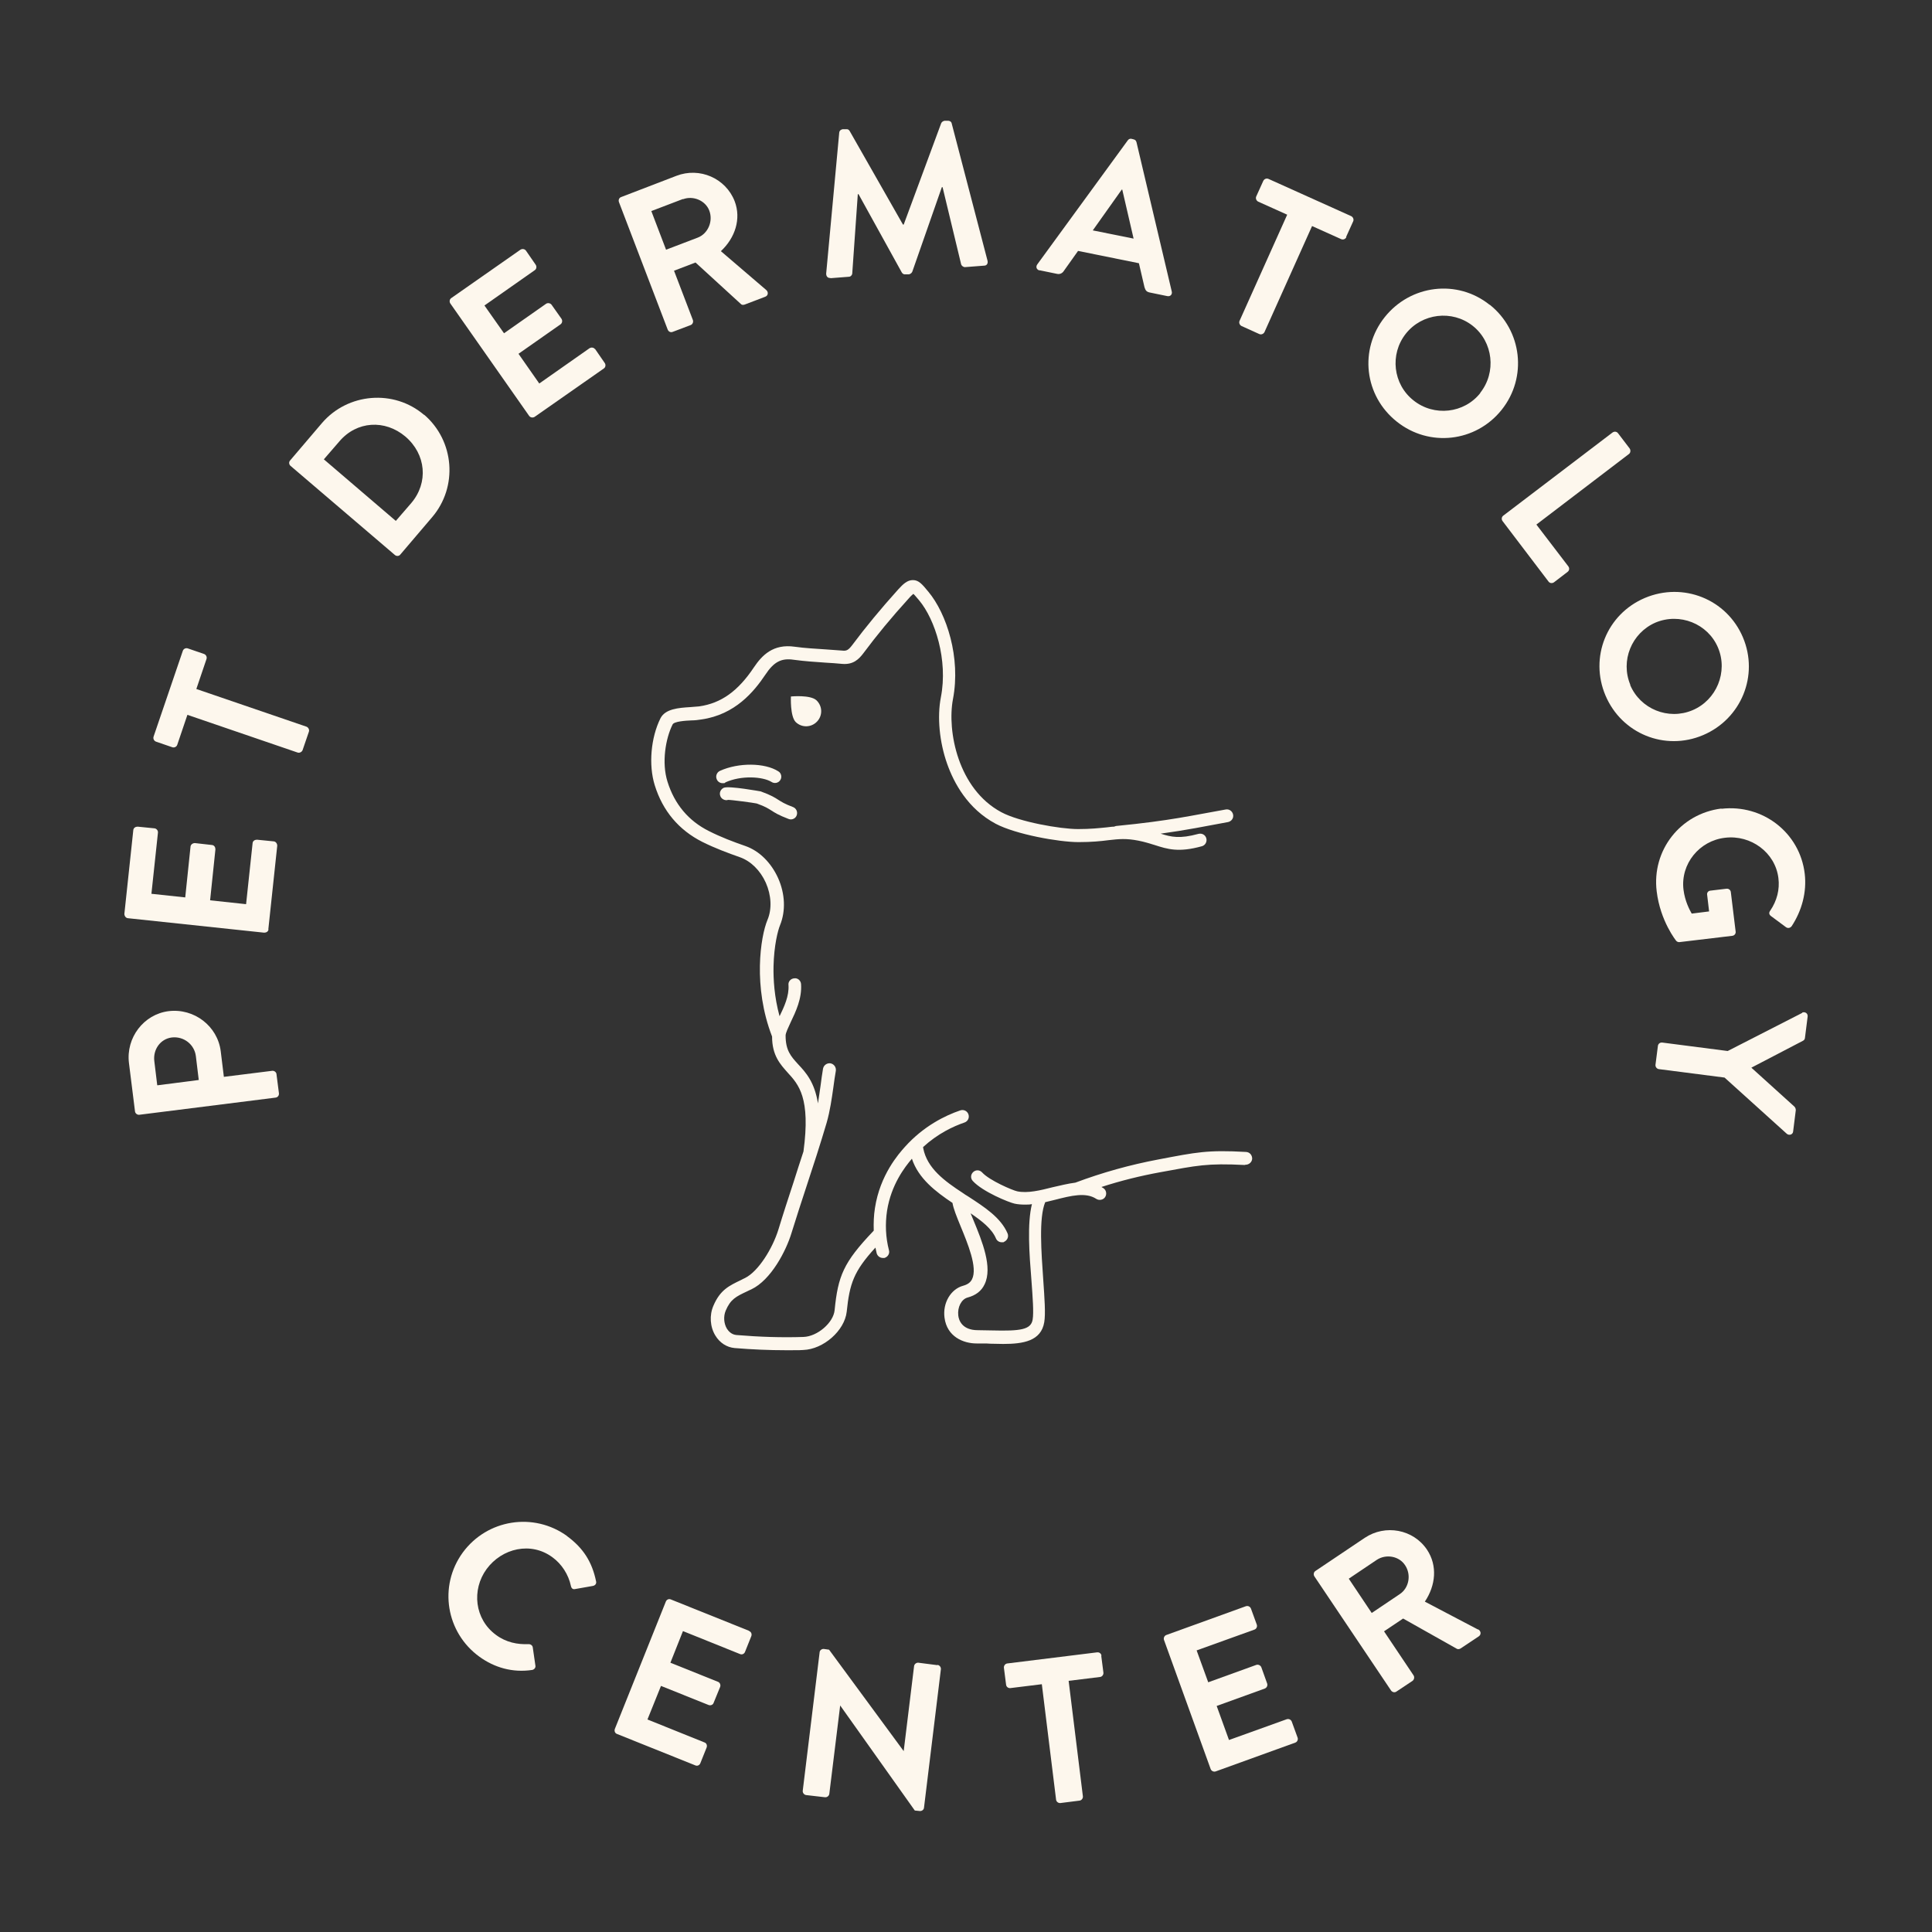 <?xml version="1.0" encoding="UTF-8"?>
<svg id="Layer_1" xmlns="http://www.w3.org/2000/svg" version="1.1" viewBox="0 0 800 800">
  <rect x="0" y="0" width="800" height="800" fill="#333333" stroke="none"/>
  <!-- Generator: Adobe Illustrator 29.1.0, SVG Export Plug-In . SVG Version: 2.1.0 Build 142)  -->
  <defs>
    <style>
      .st0 {
        fill: #fdf7ed;
      }
    </style>
  </defs>
  <path class="st0" d="M114.5,444.8c-.1-.9-1-1.5-1.8-1.4l-20,2.5-1.3-10.6c-1.3-10.4-11-17.9-21.6-16.6-10.3,1.3-17.7,11-16.4,21.5l2.5,20c.1.9,1,1.5,1.8,1.4l56.4-7.1c.9-.1,1.5-.9,1.4-1.8l-1-7.8ZM65.1,449.3l-1.2-9.9c-.6-4.8,2.5-9.2,7.2-9.8,5-.6,9.4,2.9,10,7.7l1.2,9.9-17.1,2.2Z"/>
  <path class="st0" d="M111.1,384.9l3.7-34.7c0-.9-.6-1.7-1.4-1.8l-7-.7c-.9,0-1.7.5-1.8,1.4l-2.7,25.3-14.9-1.6,2.2-21.1c0-.9-.5-1.7-1.4-1.8l-7.1-.8c-.9,0-1.7.6-1.8,1.4l-2.2,21.1-14-1.5,2.7-25.3c.1-.9-.6-1.7-1.4-1.8l-7-.7c-.9,0-1.7.5-1.8,1.4l-3.7,34.7c0,.9.6,1.7,1.4,1.8l56.5,6c.9,0,1.7-.5,1.8-1.4Z"/>
  <path class="st0" d="M126.9,300.9l-45.6-15.6,4.2-12.4c.3-.9-.2-1.8-1-2.1l-6.7-2.3c-.8-.3-1.8.1-2.1,1l-12.1,35.5c-.3.9.2,1.8,1,2.1l6.7,2.3c.8.3,1.8-.1,2.1-1l4.2-12.4,45.6,15.6c.8.3,1.8-.2,2.1-1l2.6-7.6c.3-.8-.2-1.8-1-2.1Z"/>
  <path class="st0" d="M175.6,171.8c-12.5-10.7-31.6-9.1-42.3,3.4l-13.2,15.5c-.6.7-.4,1.7.2,2.2l43.2,36.9c.7.6,1.7.5,2.2-.1l13.2-15.5c10.8-12.6,9.3-31.7-3.3-42.5ZM170.3,208.3l-6.4,7.4-29.8-25.5,6.4-7.4c7.2-8.5,18.9-9.2,27.4-2,8.5,7.3,9.6,19,2.4,27.5Z"/>
  <path class="st0" d="M246.4,144.6c-.5-.7-1.5-.9-2.3-.4l-20.8,14.6-8.6-12.3,17.4-12.2c.7-.5.9-1.5.4-2.3l-4.1-5.8c-.5-.7-1.6-.9-2.3-.4l-17.4,12.2-8.1-11.5,20.8-14.6c.8-.5.9-1.6.4-2.3l-4-5.8c-.5-.7-1.5-.9-2.3-.4l-28.6,20c-.8.5-.9,1.6-.4,2.3l32.6,46.5c.5.7,1.5.9,2.3.4l28.6-20c.8-.5.9-1.6.4-2.3l-4-5.8Z"/>
  <path class="st0" d="M276.5,136.5c.3.8,1.2,1.3,2.1.9l7.4-2.8c.8-.3,1.2-1.3.9-2.1l-7.8-20.4,8.9-3.4,18.8,17.2c.3.3.8.5,1.6.2l8.4-3.2c1.4-.5,1.4-2,.5-2.8l-18.8-16.1c5.9-5.5,8.5-13.4,5.7-20.7-3.7-9.5-14.5-14.2-24.1-10.5l-22.9,8.8c-.9.3-1.2,1.3-.9,2.1l20.3,53.1ZM282.8,82.5c4.2-1.6,9.3.5,10.9,4.7,1.7,4.5-.6,9.6-4.8,11.2l-13.1,5-6.1-16,13.1-5Z"/>
  <path class="st0" d="M343.8,115.2l7.7-.6c.8,0,1.4-.8,1.4-1.4l2.3-32.8c0,0,.3,0,.3,0l17.9,32.4c.3.5.8.9,1.5.8h1.5c.8-.2,1.2-.7,1.4-1.2l12.2-34.9s.2,0,.3,0l7.7,32c.2.6,1,1.2,1.7,1.1l7.8-.6c1.1,0,1.7-.9,1.4-2.1l-14.8-56.7c-.1-.7-.7-1.2-1.6-1.2h-1.4c-.8.2-1.2.6-1.4,1.1l-15.5,41.9q0,0-.3,0l-22.1-38.8c-.3-.5-.8-.8-1.5-.7h-1.4c-.9.2-1.4.8-1.4,1.5l-5.4,58.3c0,1.2.7,1.9,1.8,1.8Z"/>
  <path class="st0" d="M430.4,111.9l7.3,1.5c1.3.3,2.3-.4,2.8-1.2l5.9-8.3,25.2,5.1,2.3,9.9c.4,1.3.8,1.9,2.1,2.2l7.3,1.5c1.3.3,2.2-.7,1.9-1.9l-14.6-61.8c-.2-.6-.4-1-1.2-1.2l-.8-.2c-.8-.2-1.3.2-1.6.6l-37.5,51.4c-.7,1-.3,2.2,1,2.5ZM464.4,78.5h.3c0,0,4.7,20.3,4.7,20.3l-16.9-3.4,12-16.9Z"/>
  <path class="st0" d="M557.4,98.1l2.9-6.4c.4-.8,0-1.8-.8-2.2l-34.2-15.4c-.9-.4-1.8,0-2.2.8l-2.9,6.4c-.4.8,0,1.8.8,2.2l12,5.4-19.7,43.9c-.4.8,0,1.8.8,2.2l7.3,3.3c.8.4,1.8,0,2.2-.8l19.7-43.9,12,5.4c.9.4,1.8,0,2.2-.8Z"/>
  <path class="st0" d="M616.8,126.2c-13.4-10.7-32.7-8.3-43.4,5.1-10.7,13.4-8.5,32.6,5,43.3,13.4,10.7,32.7,8.5,43.4-4.9,10.7-13.4,8.5-32.8-4.9-43.5ZM613,162.7c-6.7,8.5-19.2,9.9-27.7,3.1-8.5-6.7-9.9-19.1-3.2-27.6,6.7-8.5,19.2-10,27.7-3.3,8.5,6.7,9.9,19.3,3.1,27.8Z"/>
  <path class="st0" d="M636.2,217.2l38.3-29.2c.7-.5.8-1.6.3-2.3l-4.8-6.3c-.6-.8-1.6-.8-2.3-.3l-45.2,34.4c-.7.5-.9,1.5-.3,2.3l19,25c.6.8,1.6.8,2.3.3l5.6-4.3c.7-.5.9-1.5.3-2.3l-13.3-17.4Z"/>
  <path class="st0" d="M705.2,304.4c15.8-6.7,23.2-24.7,16.5-40.5-6.7-15.8-24.7-23-40.6-16.3-15.8,6.7-23,24.6-16.3,40.4,6.7,15.8,24.6,23.1,40.4,16.4ZM675.1,283.6c-4.2-10,.5-21.5,10.4-25.8,10-4.2,21.7.4,25.9,10.4,4.2,10-.6,21.7-10.6,25.9-10,4.2-21.6-.5-25.8-10.5Z"/>
  <path class="st0" d="M712.8,334.8c-17,2.1-28.9,17.3-26.8,34.3,1.5,12.4,8.1,20.5,8.1,20.5.3.3.8.6,1.4.5l21.8-2.6c.9-.1,1.5-.9,1.4-1.7l-2-16.4c-.1-.9-.9-1.5-1.8-1.4l-6.7.8c-.9.1-1.5.9-1.3,1.8l.8,6.8-7.2.9c-.9-1.6-2.8-5.1-3.4-9.9-1.3-10.7,6.6-20.3,17.2-21.5,10.7-1.3,20.8,6.1,22.1,16.7.6,4.7-.6,9.4-3.4,13.5-.6.8-.5,1.6.3,2.2l6.2,4.6c.8.6,1.8.4,2.4-.4,4.2-6.4,6.3-14.1,5.4-21.7-2-17-17.4-28.9-34.5-26.9Z"/>
  <path class="st0" d="M746.3,419.4l-30.9,15.8-27.1-3.5c-.9-.1-1.7.5-1.8,1.4l-1,7.8c-.1.9.6,1.7,1.4,1.8l27.2,3.5,25.8,23.3c1,.8,2.5.3,2.6-1l1.1-8.8c0-.7-.3-1.2-.6-1.5l-17.8-16.1,21.3-11.1c.4-.2.9-.6.9-1.3l1.1-8.7c.2-1.4-1.1-2.2-2.3-1.7Z"/>
  <path class="st0" d="M234.9,636.1c-13.9-10.1-33.2-7-43.3,6.8-10.1,13.9-6.9,33.1,6.9,43.1,6.2,4.5,13.7,6.7,21.8,5.5.8-.1,1.6-.9,1.4-1.8l-1.1-7.6c-.1-.7-.8-1.3-1.7-1.3-4.6.2-9.3-.7-13.5-3.8-8.9-6.5-10.2-18.7-3.9-27.3,6.4-8.7,18.4-11.4,27.2-4.9,3.9,2.8,6.7,7.2,7.7,11.9.2,1,.8,1.5,1.7,1.3l7.4-1.3c1-.2,1.6-1,1.3-2-1.6-7.7-5.1-13.6-12.1-18.7Z"/>
  <path class="st0" d="M310.2,675.3l-32.4-13c-.9-.4-1.8.1-2.1.9l-21.1,52.7c-.3.8,0,1.8.9,2.1l32.4,13c.9.4,1.8-.1,2.1-.9l2.6-6.5c.3-.8,0-1.8-.9-2.1l-23.6-9.5,5.6-13.9,19.7,7.9c.8.3,1.8,0,2.1-.9l2.7-6.6c.3-.8-.1-1.8-.9-2.1l-19.7-7.9,5.2-13.1,23.6,9.5c.9.4,1.8-.1,2.1-.9l2.6-6.5c.3-.8,0-1.8-.9-2.1Z"/>
  <path class="st0" d="M388.1,689.5l-7.8-1c-.9-.1-1.7.6-1.8,1.4l-4.3,35.2h0s-30.9-42-30.9-42l-2.1-.3c-.9-.1-1.7.5-1.8,1.3l-7,57.4c-.1.9.6,1.7,1.4,1.8l7.8.9c.9.1,1.7-.6,1.8-1.4l4.5-36.6h0s30.9,43.5,30.9,43.5l2,.2c.9.1,1.7-.5,1.8-1.3l7-57.4c.1-.9-.6-1.7-1.4-1.8Z"/>
  <path class="st0" d="M456.1,685.6c-.1-.9-.9-1.5-1.8-1.4l-37.2,4.6c-.9.1-1.5,1-1.4,1.8l.9,7c.1.9.9,1.5,1.8,1.4l13-1.6,5.9,47.8c.1.9,1,1.5,1.8,1.4l7.9-1c.9-.1,1.5-1,1.4-1.8l-5.9-47.8,13-1.6c.9-.1,1.5-1,1.4-1.8l-.9-7Z"/>
  <path class="st0" d="M534.9,712.9c-.3-.8-1.2-1.3-2.1-1l-23.9,8.6-5.1-14.1,19.9-7.2c.8-.3,1.3-1.2,1-2.1l-2.4-6.7c-.3-.8-1.3-1.3-2.1-1l-19.9,7.2-4.8-13.2,23.9-8.6c.9-.3,1.3-1.3,1-2.1l-2.4-6.6c-.3-.8-1.2-1.3-2.1-1l-32.9,11.9c-.9.3-1.3,1.3-1,2.1l19.3,53.4c.3.8,1.2,1.3,2.1,1l32.9-11.9c.9-.3,1.3-1.3,1-2.1l-2.4-6.6Z"/>
  <path class="st0" d="M611.9,674.7l-21.9-11.5c4.5-6.7,5.3-14.9.9-21.5-5.7-8.5-17.3-10.6-25.8-4.9l-20.4,13.7c-.8.5-.9,1.6-.4,2.3l31.7,47.2c.5.7,1.5,1,2.3.4l6.6-4.4c.7-.5.9-1.6.4-2.3l-12.2-18.2,7.9-5.3,22.2,12.5c.3.2.9.3,1.6-.1l7.5-5c1.2-.8.9-2.3-.2-2.9ZM579.6,660.1l-11.6,7.8-9.5-14.2,11.6-7.8c3.8-2.5,9.2-1.6,11.7,2.2,2.7,4,1.6,9.5-2.2,12Z"/>
  <path class="st0" d="M301.3,331.2c1.7,0,10.6,1.2,12,1.5,3.7,1.3,4.8,2.1,6.1,2.9,1.4.9,2.9,1.9,7.1,3.5.3.1.6.2.9.2,1.1,0,2.1-.6,2.5-1.7.5-1.4-.2-2.9-1.5-3.4-3.7-1.4-4.8-2.2-6.1-3-1.4-.9-2.9-1.9-7.3-3.5-.1,0-13.1-2.4-15.3-1.5-1.3.6-2,2.1-1.4,3.5.5,1.2,1.8,1.8,3,1.6Z"/>
  <path class="st0" d="M300.3,324c6.5-3,15.5-2.5,19.2-.2,1.2.8,2.9.4,3.6-.8.8-1.2.4-2.9-.8-3.6-5.6-3.6-16.5-3.7-24.2-.2-1.3.6-1.9,2.2-1.3,3.5.4,1,1.4,1.6,2.4,1.6s.7,0,1.1-.2Z"/>
  <path class="st0" d="M515.7,482.3c1.4,0,2.7-1,2.8-2.5,0-1.5-1-2.7-2.5-2.8-16.1-.9-20.5.1-36.3,3.1-11.7,2.2-23.2,5.4-34.4,9.6-3.1.4-6.3,1.2-9.4,1.9-5.1,1.3-10.4,2.6-14.7,1.7-1.9-.4-11.5-4.5-14.5-7.8-1-1.1-2.6-1.2-3.7-.2-1.1,1-1.2,2.6-.2,3.7,4.1,4.5,15,8.9,17.3,9.4,1.4.3,2.8.4,4.2.4s2,0,3-.2c-2,8.1-1.1,20.5-.2,31.6.5,6.8,1,13.3.5,16.2-.7,4.2-5,4.8-16.9,4.5-1.9,0-3.9-.1-5.8-.1-6.6,0-7.9-4.2-8.1-6.1-.4-3.4,1.3-6.7,3.8-7.4,3.4-.9,5.8-2.7,7.1-5.5,3.4-7-1-17.8-4.6-26.5-.4-.9-.8-1.9-1.2-2.9,4.7,3.2,8.8,6.4,10.5,10.4.4,1,1.4,1.6,2.4,1.6s.7,0,1-.2c1.3-.6,2-2.1,1.4-3.5-2.8-6.5-9.4-10.8-16.5-15.4-.7-.4-1.3-.8-2-1.3,0,0,0,0,0,0-7.5-4.9-14.8-10.2-16.4-18.5,0-.2,0-.3-.1-.5,6.1-5.6,12.5-8.6,17.2-10.2,1.4-.5,2.1-2,1.6-3.4-.5-1.4-2-2.1-3.4-1.6-6.2,2.1-15.2,6.5-22.9,15.1-2.6,2.9-10.3,11.6-12.4,25.3-.5,3.1-.6,6.2-.5,9.4,0,0-.2.1-.2.2-12.4,13-14.6,18.6-16,32.7-.5,5.2-7.1,10.9-12.9,11.1-8.9.3-18.2,0-27.8-.8-2.1-.2-3.3-1.7-3.9-2.6-1.3-2.2-1.5-5.1-.5-7.5,2-4.7,4.2-5.8,8.9-8,.5-.3,1.1-.5,1.7-.8,8.2-3.9,14.4-16,16.6-23.2,2-6.5,4.2-13.2,6.3-19.6,1.4-4.2,2.8-8.6,4.2-12.9,0,0,0,0,0,0,1.4-4.4,2.8-8.9,4.1-13.3,1.4-4.9,2.1-9.9,2.8-14.8.3-2.2.6-4.5,1-6.7.2-1.4-.7-2.8-2.2-3.1-1.4-.2-2.8.7-3.1,2.2-.4,2.3-.7,4.6-1,6.9-.4,2.6-.7,5-1.1,7.5-1.4-8.8-5-12.8-8.2-16.2-3-3.3-5.2-5.7-5.2-11.9,0,0,0,0,0,0,0,0,0,0,0,0,0-1.1,1.1-3.3,2.1-5.5,2.1-4.4,4.7-9.8,4.3-15.8-.1-1.5-1.4-2.6-2.8-2.4-1.5.1-2.6,1.4-2.4,2.8.3,4.5-1.8,9-3.7,12.9-2.2-8-2.6-15.4-2.5-20.6.2-8.8,1.8-14.9,2.7-17.1,2.4-5.9,2.1-13-.8-19.5-2.9-6.4-7.8-11.3-13.6-13.3-4.9-1.7-10.2-3.7-15.1-6.2-8.4-4.2-14.2-11.1-17.1-20.4-2.5-7.9-.8-17.9,2.1-23.7.6-1.3,5.4-1.6,7.9-1.7,1.4,0,2.8-.2,4.1-.4,13.9-2,21.7-11.5,26.4-18.5,3.5-5.3,6.6-7,11.8-6.2,4.4.6,8.9.9,13.3,1.2,2.2.1,4.5.3,6.7.5,4.6.4,6.9-1.9,8.8-4.4,5.5-7.4,11.6-14.8,18.7-22.6,1-1.2,1.7-1.7,2-2,.6.5,1.5,1.7,2.4,2.7,6.6,7.9,12,24.7,9,40.1-1.6,8.2-.6,18.6,2.6,27.6,2.8,7.9,8.5,18.6,20.1,24.8,8.3,4.4,26.2,7.6,34.3,7.6h0c5.5,0,9.3-.4,12.4-.8,4.4-.5,7.3-.8,12.4.2,2.6.5,4.7,1.2,6.7,1.8,5.3,1.7,9.9,3.2,19.6.5,1.4-.4,2.2-1.9,1.8-3.3-.4-1.4-1.8-2.2-3.3-1.8-7.7,2.1-11.2,1.3-15.6-.1,10.9-1.5,18.1-3,27.9-4.8,1.4-.3,2.4-1.6,2.1-3.1-.3-1.4-1.6-2.4-3.1-2.1-14.2,2.5-22.7,4.6-45.1,6.8-.4,0-.7.2-1.1.3-1,0-2,.2-3.1.3-3.1.3-6.6.7-11.8.7h0c-7.4,0-24.4-3-31.8-7-17.9-9.6-22.5-33.6-20-46.8,3.3-17.2-2.6-35.4-10.2-44.5-2.5-3-3.9-4.8-6.4-4.8-2.3,0-4,1.6-6.1,3.9-7.2,8-13.4,15.5-19,23-1.6,2.1-2.4,2.5-4.1,2.3-2.3-.2-4.6-.3-6.9-.5-4.2-.3-8.6-.5-12.8-1.1-9-1.3-13.6,3.6-16.9,8.5-6.6,9.9-13.6,14.9-22.7,16.2-1.1.1-2.3.2-3.7.3-4.8.3-10.3.7-12.3,4.6-4,8-5,19.3-2.4,27.7,3.3,10.7,10,18.6,19.7,23.5,5.2,2.6,10.6,4.6,15.7,6.4,4.4,1.6,8.3,5.4,10.6,10.5,2.3,5.2,2.6,10.9.7,15.4-2.9,6.9-6.1,27.7,1.9,48.3,0,7.9,3.4,11.5,6.5,15,4.5,4.9,9.5,10.4,6.5,32.6-1.4,4.3-2.8,8.5-4.1,12.7-2.1,6.4-4.3,13.1-6.3,19.7-2.4,7.7-8.2,17.2-13.8,20-.6.3-1.1.5-1.6.8-5,2.4-8.7,4.1-11.5,10.7-1.7,3.9-1.4,8.7.8,12.3,1.8,3,4.7,4.9,8,5.2,7.3.6,14.4.9,21.3.9s4.8,0,7.1-.1c8.4-.3,17.1-8,18-15.8,1.2-11.7,2.9-16.8,11.9-26.6.2.8.3,1.5.5,2.3.3,1.2,1.4,2,2.6,2s.4,0,.6,0c1.4-.4,2.3-1.8,1.9-3.2-1.4-5.4-1.6-10.9-.8-16.3,1.7-10.9,7.4-18.2,10.3-21.6,2.7,8.2,9.8,13.6,16.8,18.3.4,2.4,1.7,5.6,3.3,9.5,3,7.3,7.2,17.3,4.8,22.1-.7,1.4-1.9,2.2-3.7,2.7-5.1,1.4-8.5,7.1-7.7,13.2,1,7.9,7.8,10.7,13.3,10.7s3.8,0,5.7.1c1.8,0,3.6.1,5.3.1,8.3,0,15.7-1.2,17-9,.6-3.5.1-10-.4-17.4-.8-11.5-1.9-25.8.8-32.3,1.4-.3,2.7-.7,4.1-1,6.6-1.7,12.7-3.2,17-.4,1.2.8,2.9.5,3.7-.7.8-1.2.5-2.9-.7-3.7-.3-.2-.6-.3-.8-.5,8-2.6,16.1-4.6,24.3-6.1,15.3-2.8,19.4-3.8,35-3Z"/>
  <path class="st0" d="M338.3,298.8c2.4-2.5,2.3-6.4-.2-8.8-2.5-2.4-10.6-1.6-10.6-1.6,0,0-.4,8.2,2,10.6,2.5,2.4,6.4,2.3,8.8-.2Z"/>
</svg>